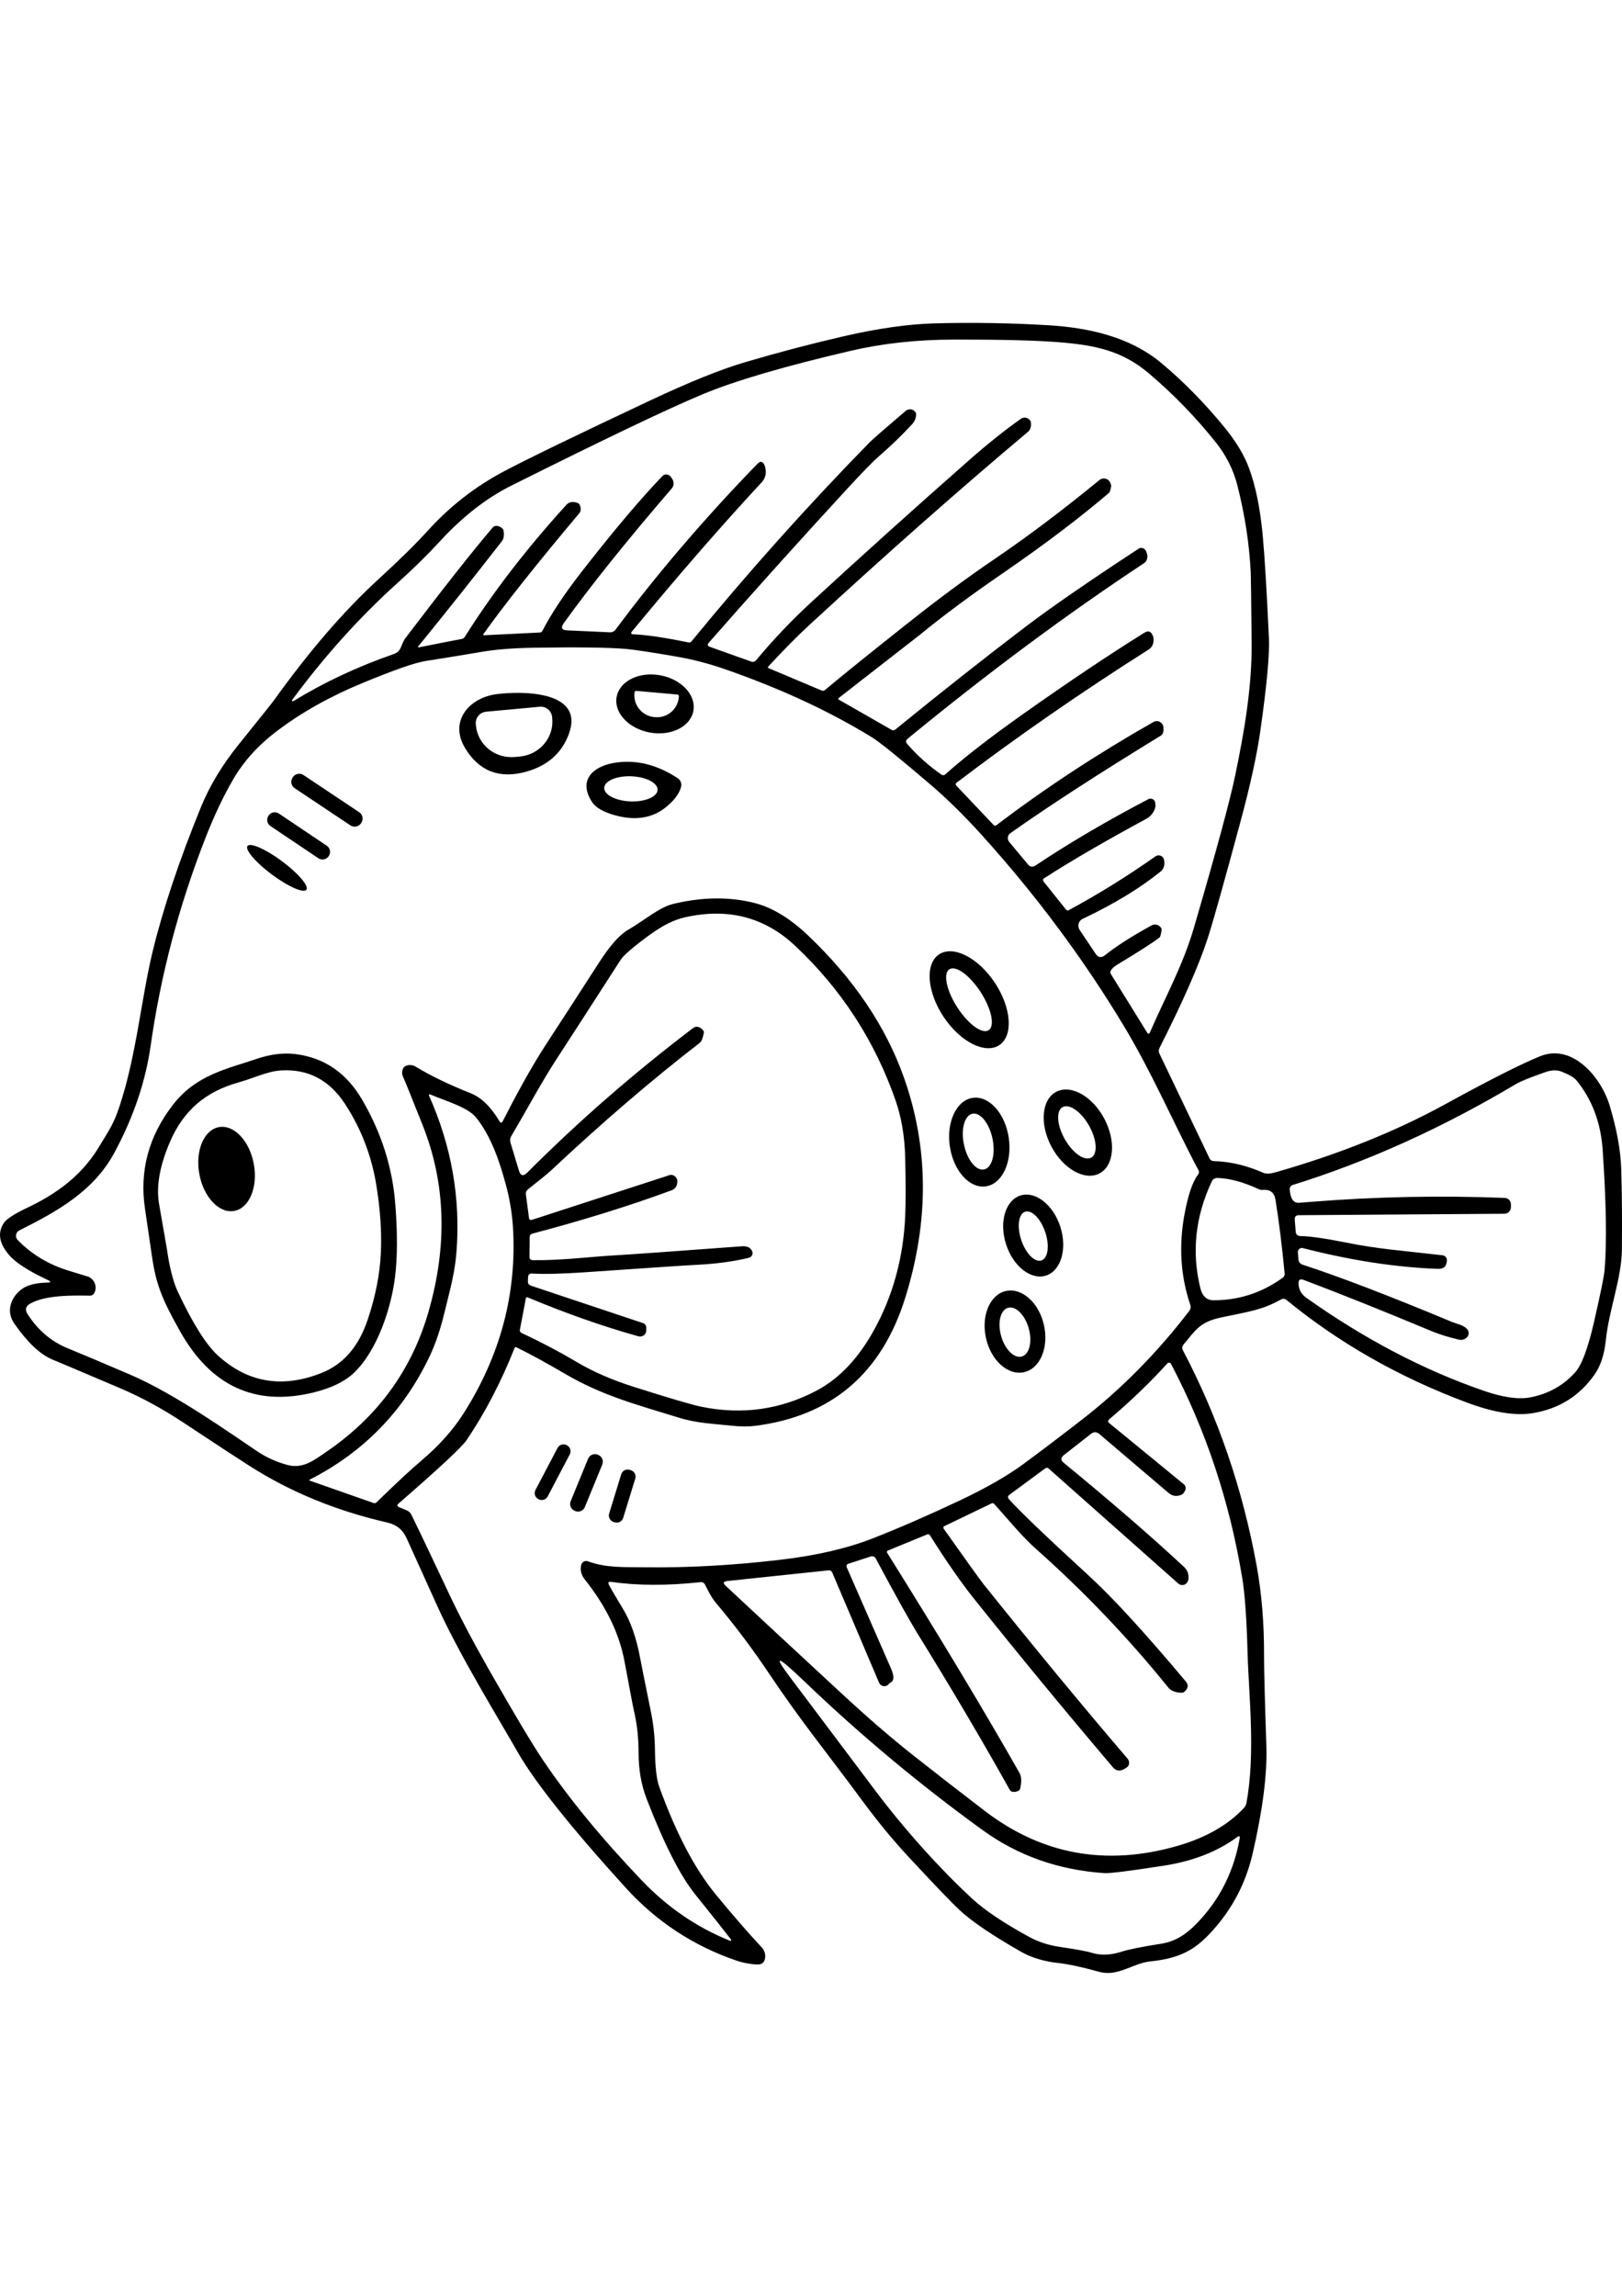 <?xml version="1.0" encoding="utf-8"?>
<!-- Generator: Adobe Illustrator 27.5.0, SVG Export Plug-In . SVG Version: 6.00 Build 0)  -->
<svg xmlns="http://www.w3.org/2000/svg" xmlns:xlink="http://www.w3.org/1999/xlink" viewBox="0 0 3241.83 3297.17" width="595" height="842" preserveAspectRatio="xMidYMid meet" data-scaled="true">
<g id="Layer_2_00000133500926608679180900000003427358857139980697_">
	<g id="bw_sep">
		<path d="M3240.29,1690.92c-1.133-37.287-8.877-79.76-23.23-127.42c-16.82-55.61-73.81-124.41-138.84-98.17
			c-38.54,15.693-101.77,47.663-189.69,95.91c-99.553,54.607-212.83,100.01-339.83,136.21c-10.3,2.89-18.21,3.26-23.6,0.88
			c-33.773-14.82-66.583-22.604-98.43-23.35c-4.39-0.13-7.53-2-9.29-5.65l-100.05-209.15c-1.846-3.594-1.797-7.869,0.13-11.42
			c46.44-91.767,78.41-164.37,95.91-217.81c9.92-30,31.973-108.42,66.16-235.26c19.447-71.94,32.627-132.323,39.54-181.15
			c12.927-90.893,18.617-152.45,17.07-184.67c-4.387-95.147-8.527-163.647-12.42-205.5c-5.027-53.86-14.15-98.593-27.37-134.2
			c-9.67-26-25.49-52.35-47.2-79.22c-40.767-50.087-83.786-93.94-129.06-131.56c-62.89-52.1-145.87-70-225.09-74.7
			c-75.453-4.52-150.9-5.773-226.34-3.76c-52.853,1.38-113.573,9.957-182.16,25.73c-65.4,15.073-131.307,32.407-197.72,52
			c-48.08,14.167-111.183,39.613-189.31,76.34c-146.513,68.92-243.763,116.04-291.75,141.36
			c-57.088,30.114-108.457,69.997-151.78,117.84c-24.98,27.493-58.163,60.16-99.55,98c-68.787,63.02-138.453,143.743-209,242.17
			c-3.02,4.26-26.62,33.803-70.8,88.63c-32.507,40.42-57.447,81.803-74.82,124.15c-43.94,107.713-76.247,204.337-96.92,289.87
			c-23,95.41-32.14,206.76-66.28,309.32c-11.43,34.4-19.84,45.58-41.43,81.23c-34.4,56.74-84.61,93.15-143.37,120.89
			c-25.48,12.18-40.79,22.1-46.07,30c-12.927,19.447-9.537,40.703,10.17,63.77c13.13,15.49,39.13,32.31,78.19,50.52
			c6.41,3,6.15,4.64-1,4.89c-16.81,0.5-36,2.51-49.71,11.8c-22.09,14.94-35.15,43.94-16.57,70.43
			c26.373,37.66,51.707,61.513,76,71.56c14.313,5.9,59.213,24.9,134.7,57c42.667,18.067,85.52,41.377,128.56,69.93
			c66,43.68,109.56,72.217,130.68,85.61c81.22,51.847,172.613,89.467,274.18,112.86c19.7,4.52,32,14.31,39.79,31.64
			c19.08,42.053,39.413,86.993,61,134.82c43.57,96.92,123.16,226.22,160.82,292.26c34.14,59.867,105.947,150.083,215.42,270.65
			c61.64,68.047,135.873,116.884,222.7,146.51c13.036,4.302,26.59,6.835,40.3,7.53c9.29,0.5,14.69-3.64,16.2-12.56
			c1.262-7.778-1.15-15.703-6.53-21.46c-27.487-29.38-58.243-64.783-92.27-106.21c-41.933-51.093-79.6-122.983-113-215.67
			c-5-13.94-7.79-37.91-8.29-72.06c-0.197-24.524-2.633-48.979-7.28-73.06c-13.333-65.533-20.74-102.443-22.22-110.73
			c-7.41-40.17-18.71-72.69-33.65-97.54c-14.667-24.227-24.207-40.56-28.62-49c-2.63-5-1.26-7.15,4.4-6.28
			c52.22,7.54,111.513,7.75,177.88,0.63c4.021-0.695,8.002,1.425,9.67,5.15c7.53,14.68,12.8,25.74,22.09,36.65
			c37.493,44.605,72.544,91.206,105,139.6c68.8,102.57,110.73,151.53,186.3,254.1c30.76,41.673,60.93,78.453,90.51,110.34
			c53.733,58,88.887,94.667,105.46,110c24,22.22,64.333,49.553,121,82c21.47,12.43,47.08,20.08,76.58,23.22
			c19.333,2.126,46.033,7.903,80.1,17.33c9.802,2.779,20.115,3.252,30.13,1.38c24.85-4.14,46.44-19.21,72.68-22
			c49.46-5.27,81.48-17.45,113.86-50.34c45.567-46.327,75.74-101.143,90.52-164.45c20.213-87.38,29.42-159.19,27.62-215.43
			c-3.14-92.9-4.69-152.9-4.65-180c0.253-64.667-4.644-124.633-14.69-179.9c-28-153.78-77.17-297.447-147.51-431
			c-2.171-3.602-1.707-8.204,1.14-11.3c24.85-29.63,32.26-45.19,75.94-54.48c58-12.18,80.6-14.56,119.27-35.91
			c3.328-1.866,7.457-1.514,10.42,0.89c105.2,86.24,225.297,154.573,360.29,205c53.333,19.96,97.273,27.113,131.82,21.46
			c52.467-8.533,93.766-34.267,123.9-77.2c12.05-17.2,19.58-39.92,22.47-68.42c6.28-60.51,31.39-123.4,32.14-180.4
			C3242.197,1792.103,3241.757,1738.213,3240.29,1690.92z M584,753.28c64.8-87.627,134.65-165.21,209.55-232.75
			c32.76-29.5,61.093-57.287,85-83.36c45.453-49.593,93.157-86.877,143.11-111.85c185.053-92.533,312.387-153.337,382-182.41
			c65.147-27.24,164.027-56.28,296.64-87.12c64.153-14.94,133.153-22.43,207-22.47c94.78-0.133,164.413,1.623,208.9,5.27
			c72.31,5.77,126.54,16.82,180.15,62.39c49.109,41.615,94.014,87.951,134.07,138.34c20.284,25.209,34.887,54.499,42.81,85.87
			c15.06,59.253,23.93,117.503,26.61,174.75c0.26,6.15,0.88,52.6,1.76,139.1c0.88,92.52-16.45,185.79-32.76,264.63
			c-10.053,48.96-37.463,150.187-82.23,303.68c-22.6,77.08-54.61,133.19-88.76,211.4c-0.623,1.3-2.182,1.848-3.482,1.225
			c-0.491-0.235-0.896-0.618-1.158-1.095l-72.69-117.38c-1.502-2.113-1.646-4.904-0.37-7.16c2-4,6.15-7.9,12.55-11.8
			c44.313-26.733,72.6-44.893,84.86-54.48c1.38-1.127,2.76-6.023,4.14-14.69c0.173-1.194,0-2.412-0.5-3.51
			c-3.75-7.064-12.515-9.75-19.579-6.001c0,0-0.001,0-0.001,0.001c-41.047,22.72-71.97,42.513-92.77,59.38
			c-7.54,6-13.82,5.247-18.84-2.26l-32-47.7c-5.27-7.91-2.64-18.45,5.65-22.35c62.394-29.5,114.45-61.093,156.17-94.78
			c5.15-4.15,7.91-11.17,7.28-18.58l-0.38-3.39c-0.48-6.095-5.81-10.646-11.905-10.166c-1.992,0.157-3.905,0.85-5.535,2.006
			c-55.333,39.069-112.93,74.829-172.49,107.09c-2.64,1.38-4.65,1.13-6.16-0.76l-44.3-55.35c-2.51-3.14-2.38-5.52,0.5-7.28
			c52.48-33.893,120.607-73.52,204.38-118.88c8.805-4.823,15.236-13.058,17.78-22.77c0.51-2,0.51-5.15-0.12-9.41
			c-0.747-5.149-5.525-8.717-10.674-7.971c-1.05,0.152-2.066,0.48-3.006,0.971c-83.24,43.56-158.24,87.623-225,132.19
			c-6,4-11.146,3.497-15.44-1.51l-37.41-44.82c-4.65-5.52-3.89-13.68,1.76-17.7c75.82-53.733,176.207-118.803,301.16-195.21
			c3.39-2.13,5.4-6.9,5.15-12.42l-0.12-3.65c-0.244-7.352-6.401-13.115-13.754-12.872c-2.136,0.071-4.224,0.654-6.086,1.702
			c-113.613,64.667-218.227,133.42-313.84,206.26c-1.808,1.356-4.346,1.141-5.9-0.5l-74-78.13c-2.26-2.38-2.137-4.513,0.37-6.4
			c119.64-91.007,247.563-179.673,383.77-266c5.747-3.641,9.319-9.891,9.54-16.69c0.208-2.768,0.084-5.551-0.37-8.29
			c-3.39-10.92-9.42-13.81-17.83-8.54c-71.927,44.827-153.19,99.31-243.79,163.45c-64.78,45.82-116.083,85.617-153.91,119.39
			c-2.52,2.39-5.15,2.51-8,0.63c-25.2-17.483-48.138-38.019-68.29-61.14c-3.39-3.76-3-7.27,0.88-10.54
			C1974.123,699.423,2131.66,582.467,2286.7,480c6.28-4.14,8.41-13.18,4.89-21.47l-1-2.38c-2.51-6-9.67-8.41-14.81-5
			c-100.813,66-176.723,118.433-227.73,157.3c-82,62.387-168.203,130.427-258.61,204.12c-2.38,1.88-4.763,2.13-7.15,0.75
			l-105.71-60.42c-0.971-0.526-1.333-1.739-0.807-2.711c0.112-0.207,0.26-0.393,0.437-0.549
			c108.087-84.24,162.35-126.507,162.79-126.8c45.193-37.16,100.527-78.21,166-123.15c82-56.367,152.51-109.72,211.53-160.06
			c1.63-1.38,3.27-6.66,4.4-13.56c0.12-1-0.5-3.14-1.76-6.4c-2.874-7.178-11.022-10.667-18.201-7.793
			c-1.314,0.526-2.542,1.249-3.639,2.143c-73.073,59.987-143.517,113.003-211.33,159.05c-52.833,35.78-110.023,78.09-171.57,126.93
			c-74.667,59.14-130,103.75-166,133.83c-1.634,1.405-3.93,1.743-5.9,0.87l-106.33-44.81c-1.75-0.75-1.88-1.88-0.5-3.51
			c31.38-33.78,59.047-61.693,83-83.74c153.78-141.733,299.237-270.2,436.37-385.4c4.52-3.89,6.53-11.3,5.15-19.33
			c-0.263-1.371-0.919-2.636-1.89-3.64c-4.32-5.521-12.212-6.683-17.94-2.64c-32.52,22.967-67.043,50.543-103.57,82.73
			c-109.1,96.04-214.803,191.153-317.11,285.34c-38.63,35.699-74.865,73.905-108.47,114.37c-2.431,2.864-6.386,3.917-9.92,2.64
			l-82.73-29.5c-4.64-1.63-5.14-4.52-1.75-8.41c90-102.567,182.187-205.05,276.56-307.45c30.75-33.52,52.22-55.36,64.27-65.78
			c23.108-19.936,45.073-41.159,65.79-63.57c5.095-5.669,7.798-13.092,7.54-20.71c0-1.39-1.26-3.14-3.65-5.4
			c-4.8-4.282-12.016-4.389-16.94-0.25c-41.933,35.653-66.037,56.653-72.31,63c-124.16,126.913-242.827,259.48-356,397.7
			c-1.415,1.818-3.754,2.653-6,2.14c-49.08-10.047-86.447-15.49-112.1-16.33c-1.472-0.087-2.594-1.352-2.507-2.824
			c0.034-0.576,0.254-1.126,0.627-1.566c92-111.6,178.787-211.403,260.36-299.41c6.446-6.8,9.288-16.253,7.66-25.48
			c-0.63-3.64-1-5.65-1.13-6.28c-3.76-9.92-8.78-11.67-14.94-5.27c-106.2,109.473-200.813,220.03-283.84,331.67
			c-2.464,3.486-6.535,5.477-10.8,5.28l-85.61-3.9c-11.17-0.5-13.56-5.27-7-14.44c53.86-74.94,125.793-164.657,215.8-269.15
			c4.346-5.072,4.955-12.358,1.51-18.08c-1.387-2.26-2.267-3.64-2.64-4.14c-4.27-6.28-12.55-7.66-17.2-2.89
			c-44.667,46.58-98.23,109.98-160.69,190.2c-35.28,45.193-61.81,85.07-79.59,119.63c-0.936,1.864-2.815,3.069-4.9,3.14
			l-111.73,5.52c-0.771,0.108-1.484-0.43-1.591-1.201c-0.047-0.335,0.028-0.675,0.211-0.959c42.56-59.627,106.56-140.263,192-241.91
			c2.206-2.702,3.161-6.213,2.63-9.66c-0.88-5.9-2.76-9.42-5.9-10.55c-9.66-3.64-17.32-2.39-22.84,3.77
			c-80,87.88-147.707,175.88-203.12,264c-1.178,1.976-3.149,3.35-5.41,3.77c-23.72,4.52-52.72,10.17-86.74,17
			c-0.533,0.145-1.082-0.17-1.227-0.703c-0.09-0.331-0.004-0.684,0.227-0.937c57.493-70.667,113.493-141.093,168-211.28
			c3.26-4.14,4.26-11.93,2.76-20.84c-0.138-1.375-0.818-2.638-1.89-3.51c-6.52-6.15-15.31-7.41-19.46-2.64
			c-40.067,46.993-98.243,120.697-174.53,221.11c-9.55,12.68-7.28,26.49-23.35,32c-72.807,25.333-139.76,56.72-200.86,94.16
			c-0.799,0.514-1.863,0.282-2.377-0.517C583.519,754.651,583.554,753.856,584,753.28z M752.5,2356.77
			c-1.405,1.603-3.662,2.158-5.65,1.39l-127.8-44.83c-0.542-0.105-0.897-0.629-0.792-1.172c0.06-0.308,0.26-0.57,0.542-0.708
			c107.84-54.847,187.767-136.947,239.78-246.3c11.547-24.233,21.423-53.233,29.63-87c12.43-50.84,20.71-80.22,24-120.26
			c8.667-108.093-9.623-212.793-54.87-314.1c-0.365-0.883,0.054-1.895,0.937-2.26c0.424-0.175,0.899-0.175,1.323,0
			c31.51,13.68,74.95,25.1,92.15,46.58c29.25,36.52,46.2,85.36,59.38,134.32c7.489,27.496,12.199,55.673,14.06,84.11
			c8.16,132.44-24.94,256.933-99.3,373.48c-20.84,32.513-48.293,63.227-82.36,92.14C822.177,2290.24,791.833,2318.443,752.5,2356.77
			z M1285.66,1998.77l-224-74.82c-4.39-1.51-6.65-4.14-6.53-7.78l0.25-8.79c0.13-5.4,2.77-8,7.66-7.79
			c25.493,1.393,61.16,0.517,107-2.63c128.18-8.92,203.083-13.9,224.71-14.94c38.04-2,72.06-6.647,102.06-13.94
			c5.19-1.329,8.32-6.613,6.991-11.803c-0.12-0.467-0.273-0.924-0.461-1.367c-3.14-7.293-10.043-10.56-20.71-9.8
			c-130.94,9.8-219.36,16.077-265.26,18.83c-36.91,2.26-98,9.67-152.16,8.91c-4.64-0.12-7-2.25-6.9-6.4l0.38-40.29
			c0.12-3.39,2.13-5.53,6-6.53c101.06-26.62,193.793-55.497,278.2-86.63c5.224-1.988,9.061-6.52,10.16-12
			c0.88-4.14,0.88-7.27,0.25-9.16c-2.26-6.91-8.91-10.93-14.94-9l-274.3,89.13c-4.14,1.26-6.4,0.13-6.77-3.26L1051,1741
			c-0.5-3.89,1-7.28,4.64-10c24.48-19.333,39.42-31.513,44.82-36.54c102.567-96.28,201.993-181.613,298.28-256
			c3.39-2.63,6-9.16,7.9-19.71c0.366-1.361,0.141-2.814-0.62-4c-4.9-7.79-14.31-10.67-20.21-6.16
			c-119.513,90.767-230.153,187.18-331.92,289.24c-7.92,7.91-13.56,6.66-16.7-3.89l-16.82-55.61c-1.39-4.9-1-9.17,1.25-13
			c33.4-56.5,60.13-107.47,91.77-155.93c26-39.907,68.333-105.437,127-196.59c6.267-9.66,25.973-26.563,59.12-50.71
			c24.733-17.96,47.623-29.343,68.67-34.15c86.253-19.713,159.947-0.8,221.08,56.74c92.26,86.62,159.21,189.77,200.85,309.45
			c11.68,33.767,18.043,71.847,19.09,114.24c1.13,50.85,1.13,89.76,0,116.5c-3.767,83.487-24.647,159.523-62.64,228.11
			c-31.26,56.487-69.34,96.614-114.24,120.38c-72.313,38.287-149.313,49.043-231,32.27c-18.7-3.894-63.85-17.2-135.45-39.92
			c-43.333-13.813-80.953-30.217-112.86-49.21c-34.267-20.34-71.05-39.717-110.35-58.13c-2.752-1.076-4.261-4.042-3.51-6.9l11.8-62
			c0.5-2.38,1.88-3.14,4.14-2.13c76.46,32,150.027,57.86,220.7,77.58c7.66,2.14,15.19-2.89,15.69-10.42l0.25-4.64
			c0.33-5.35-2.18-9.87-6.07-11.13L1285.66,1998.77z M2477.66,3028.56c-10.92,61.886-36.653,115.364-77.2,160.43
			c-21.47,23.86-44.7,44.19-79.47,49.71c-38.16,5.907-64.9,11.307-80.22,16.2c-21.72,6.91-41.55,7.41-59.38,1.76
			c-7.91-2.64-29.37-6.53-64.4-11.8c-22.087-3.393-42.087-9.963-60-19.71c-51.333-28.12-89.457-53.73-114.37-76.83
			c-62.89-58.25-133.95-136.58-194.33-217.06c-65.673-87.507-121.88-162.26-168.62-224.26c-35.533-46.96-26.62-44.87,26.74,6.27
			c112.17,107.577,231.63,207.283,357.53,298.41c70.667,51.213,152,79.88,244,86c10.16,0.63,49.58-4.27,118.38-14.94
			c58.12-9.04,106.953-28.12,146.5-57.24c4.18-3,5.7-1.99,4.82,3.03L2477.66,3028.56z M2482.81,2507.83
			c5.267,31.88,8.823,81.8,10.67,149.76c2.13,81.73,16.32,201.36-2.38,300.29c-0.667,3.465-2.276,6.679-4.65,9.29
			c-32,34.4-76.523,59.8-133.57,76.2c-142.36,40.8-270.743,17.323-385.15-70.43c-52.98-40.547-100.727-77.62-143.24-111.22
			c-42.513-33.6-88.753-73.48-138.72-119.64c-123.033-113.873-201.453-186.687-235.26-218.44c-6-5.65-5.15-8.78,2.76-9.66
			l202.5-21.34c3.64-0.38,6.27,1.12,7.65,4.51l93.53,220c2.424,5.805,9.095,8.545,14.9,6.121c1.489-0.622,2.828-1.553,3.93-2.731
			c0.864-1.015,1.785-1.98,2.76-2.89c8.41-3.39,9.29-12.93,2.39-28.62l-88.26-201.74c-1.75-4-0.62-6.66,3.39-8l43.31-14.06
			c5.15-1.63,8.92-0.25,11.3,4.4c39.667,73.94,66.783,122.73,81.35,146.37c69.673,112.74,131.813,217.983,186.42,315.73
			c2.39,4.27,9.8,4.9,16.95,1.51c2-1,3.27-2.89,3.89-5.65c2.76-13.18,2.26-23.1-1.38-29.63
			c-69.307-122.227-157.607-269.104-264.9-440.63c-0.807-1.39-0.334-3.171,1.056-3.978c0.105-0.061,0.213-0.115,0.324-0.162
			l78.46-32.27c2.51-1,4.52-0.38,6,2c32.273,51.333,61.4,93.263,87.38,125.79c90.26,112.98,182.99,225.503,278.19,337.57
			c6.66,7.91,15.07,8.41,25.11,1.76l2.51-1.63c5.65-3.77,6.28-11.93,1.51-17.58c-88-102.813-183.62-218.6-286.86-347.36
			c-8-10.04-34.863-47.407-80.59-112.1c-1.061-1.656-0.578-3.857,1.077-4.918c0.135-0.087,0.277-0.164,0.423-0.232l94.16-45.32
			c1.771-0.966,3.976-0.547,5.27,1c29,32,53.48,63.15,84.61,90.89c95.332,84.69,183.509,177.107,263.63,276.31
			c5.53,6.78,16.2,10.55,28.38,10c1.37-0.12,3.38-1.5,5.89-4.14c5.53-5.9,5.65-12.05,0.5-18.2
			c-81.72-97.42-146.243-167.806-193.57-211.16c-88.513-81.22-141.867-132.353-160.06-153.4c-2.64-3.14-2.39-6,0.87-8.42
			l71.56-52.72c2.51-1.88,4.9-1.76,7.16,0.25l259,229.73c4.84,4.365,12.301,3.979,16.666-0.86c0.59-0.654,1.104-1.372,1.534-2.14
			c0.755-1.108,1.31-2.34,1.64-3.64c2-9.79-0.88-19.58-7.79-26c-63.9-59.626-144.233-129.173-241-208.64
			c-6.28-5.15-6.28-10.3,0-15.19l54.48-42.69c5.66-4.39,11.43-4.26,17.08,0.64l137.84,117.37c8.16,6.91,17.2,7.91,27.37,3
			c1.63-0.87,3.64-3.51,5.9-7.9c2.127-4.344,0.921-9.583-2.89-12.56L2216.9,2198.35c-2.89-2.39-2.89-4.9,0.13-7.54
			c43.06-36.527,81.473-73.433,115.24-110.72c3.39-3.77,6.4-3.39,8.79,1.13c69.42,132.32,116.664,274.513,141.73,426.58
			L2482.81,2507.83z M2379,1962.08c1.418,4.04,0.712,8.522-1.88,11.93c-63.653,83.106-134.583,155.106-212.79,216
			c-38.04,29.62-77.46,59.54-118.26,89.76c-32.76,24.1-75.483,48.58-128.17,73.44c-64.533,30.38-122.533,55.61-174,75.69
			c-51.087,20-112.42,34.187-184,42.56c-94.533,11.18-185.253,16.203-272.16,15.07c-40.55-0.5-76.58,1.38-112.61-11.93
			c-5.265-1.972-11.132,0.698-13.104,5.963c-0.127,0.34-0.236,0.686-0.326,1.037c-2.64,10.3,0.12,20.72,7.15,29.38
			c42.56,53.333,69.05,108.067,79.47,164.2c10.42,56.367,16.753,89.51,19,99.43c6,25.86,9,53.527,9,83
			c0,33.52,5.397,64.15,16.19,91.89c34.667,89.76,67,153.323,97,190.69c38.04,47.333,61.89,77.38,71.55,90.14
			c0.558,0.699,0.444,1.719-0.255,2.277c-0.459,0.367-1.081,0.456-1.625,0.233c-66.667-26.74-125.793-67.247-177.38-121.52
			c-81.233-85.24-147.433-166.087-198.6-242.54c-20.72-31-56.053-90.253-106-177.76c-32.5-57.08-59.233-107.943-80.2-152.59
			c-33.767-71.807-58.627-123.95-74.58-156.43c-1.825-4.122-5.145-7.398-9.29-9.17l-15.94-6.65c-3.89-1.64-4-4.14-0.38-7.28
			c80.98-70.3,126.217-112.44,135.71-126.42c37.04-54.86,69.04-116.29,96-184.29c0.475-1.285,1.902-1.941,3.186-1.466
			c0.069,0.026,0.137,0.054,0.204,0.086c27.24,13.333,60.507,31.497,99.8,54.49c72.56,42.3,141.48,60.5,225.47,86.36
			c35.4,11,67.41,11.93,107.83,16.2c16,1.63,30.38,1.76,43.44,0.12c153.153-19.08,253.417-104.36,300.79-255.84
			c47.947-153.66,47.027-300.54-2.76-440.64c-36.253-102.054-100.08-196.58-191.48-283.58c-36.287-34.4-72.067-56.033-107.34-64.9
			c-50.467-12.667-104.74-11.957-162.82,2.13c-27.49,6.65-60.38,35-89.13,51.34c-16.833,9.553-36.083,31.103-57.75,64.65
			c-51.6,80-86.207,133.397-103.82,160.19c-34.78,52.85-66,112.48-89.13,157.43c-2.14,4.14-4.52,4.26-6.91,0.25
			c-17.2-28.747-36.24-47.287-57.12-55.62c-43.68-17.333-80.543-35.157-110.59-53.47c-6.135-3.61-13.66-3.944-20.09-0.89
			c-4.15,1.89-6.28,6.53-6.65,13.94c-0.133,2.514,1.623,7.533,5.27,15.06c1.253,2.667,13.137,32.213,35.65,88.64
			c46.287,116.22,50.16,240.92,11.62,374.1c-33.773,116.5-101.897,209.607-204.37,279.32c-23.85,16.32-46.7,34.53-77.58,25.86
			c-21.212-5.632-41.356-14.706-59.63-26.86c-52.73-35.28-164.21-114.74-253.09-152.91c-58.12-24.98-99.967-42.647-125.54-53
			c-33.64-13.68-60.67-36.68-81.09-69c-5.28-8.54-3.52-15.32,5.14-20.34c30.63-17.45,84.61-16.69,118.89-16.07
			c4.075,0.291,7.91-1.949,9.66-5.64c6-11.18,1.13-25.87-11.17-32L137,1893.79c-39.8-12.18-73.657-32.56-101.57-61.14
			c-4.679-4.693-4.668-12.291,0.025-16.971c0.911-0.909,1.963-1.665,3.115-2.24c76.83-38.66,148.51-78.33,190.2-155.66
			c38-70.56,62.103-141.657,72.31-213.29c19.947-140.727,56.137-278.317,108.57-412.77c17.46-45.073,36.21-84.867,56.25-119.38
			c20.96-36.16,49.993-68.3,87.1-96.42c49.333-37.407,106.577-69.547,171.73-96.42c62.9-26,104.9-40.643,126-43.93
			c50.34-7.91,86.37-13.81,107.83-17.58c29.5-5.27,65.79-8.28,108.59-8.91c87.253-1.38,148.477-0.587,183.67,2.38
			c15.94,1.39,49,6.28,99,14.94c32.748,5.567,64.988,13.795,96.4,24.6c112.107,38.787,211.073,84.563,296.9,137.33
			c14.94,9.18,53.9,40.653,116.88,94.42c32.76,28.107,65.983,60.7,99.67,97.78c110.733,122.153,207.233,251.92,289.5,389.3
			c22.213,37.16,47.11,83.903,74.69,140.23c41.3,84.48,64.967,131.813,71,142c2.14,3.64,1.89,7-0.75,10.42
			c-10.667,13.933-19.58,40.213-26.74,78.84C2355.723,1844.713,2359.6,1904.967,2379,1962.08z M2563.64,1908
			c-41.56,30-87.633,45-138.22,45c-13.56,0-22.35-8.16-26.37-24.36c-17.7-72.307-10-143.487,23.1-213.54
			c2.008-4.105,6.232-6.655,10.8-6.52c24.48,0.62,52,8.15,82.73,22.34c2.66,1.259,5.609,1.781,8.54,1.51
			c14.43-1.13,22.72,5.4,25,19.33c7.153,44.667,13.263,93.92,18.33,147.76C2567.965,1902.86,2566.45,1906.147,2563.64,1908z
			 M3207,1892.91c-1.134,12.553-8.29,47.58-21.47,105.08c-11.92,51.59-24.36,84.74-37.41,99.17c-23.333,26-52.917,42.57-88.75,49.71
			c-23.727,4.667-54.777,0.4-93.15-12.8c-120.393-41.433-238.777-103.407-355.15-185.92c-10.54-7.54-15.82-17.33-15.69-29.38
			c0-6.91,3.26-9,9.66-6.65c73.333,27.62,159.37,62.057,258.11,103.31c13.18,5.4,30.38,10.8,51.59,16
			c5.469,1.612,11.381,0.438,15.82-3.14c5.342-4.015,6.419-11.6,2.404-16.942c-0.278-0.369-0.576-0.723-0.894-1.058
			c-7.66-8.16-22-10.67-29.25-13.69c-127.053-52.967-226.857-91.213-299.41-114.74c-5-1.63-7.78-5.27-8.28-10.8l-1.13-14
			c-0.303-4.408,3.024-8.227,7.432-8.53c0.863-0.059,1.73,0.022,2.568,0.24c96.04,24.607,185.927,38.417,269.66,41.43
			c10.16,0.38,16.06-3.64,17.44-11.8c0-0.38,0.26-1.51,0.63-3.39c1.165-5.325-2.208-10.586-7.533-11.751
			c-0.372-0.081-0.748-0.141-1.127-0.179c-84.24-9.79-127.05-12.18-194.46-25.73c-40.8-8.16-70.677-12.387-89.63-12.68
			c-5.65-0.13-8.79-3-9.29-8.66l-1.89-23.61c-0.5-6.15,2.14-9.28,8-9.41l411.14-2.89c7.074-0.109,12.763-5.855,12.8-12.93l0.13-5.52
			c0.11-7.036-5.4-12.882-12.43-13.19c-128.255-5.077-256.699-2.516-384.65,7.67c-17.95,1.37-27,2.13-27.12,2.13
			c-10.79,0.37-16.82-8.79-17.95-27.24c-0.239-3.731,2.09-7.148,5.65-8.29c150.52-46.833,299.406-114.123,446.66-201.87
			c8.79-5.27,28.38-13.17,58.88-23.85c12.3-4.26,23.1-4.51,32.52-0.75c15.19,6,25,11.8,29.5,17.32
			c31.127,38.42,48.533,84.577,52.22,138.47C3210.384,1757.597,3211.667,1837.883,3207,1892.91z"/>
		<path d="M1319.53,704.12c-42.41-7.71-81.33,11.62-87.1,43.25s24,63.4,66.31,71.13s81.32-11.62,87.1-43.25
			S1361.86,711.85,1319.53,704.12z M1356.71,748c-2.015,24.001-23.105,41.823-47.106,39.808c-0.031-0.003-0.063-0.005-0.094-0.008
			l-2-0.13c-24.014-2.296-41.666-23.553-39.51-47.58l0.12-1.88c0.196-1.79,1.806-3.081,3.596-2.885
			c0.015,0.002,0.029,0.003,0.044,0.005l82.23,7.28c1.783,0.169,3.11,1.722,3,3.51L1356.71,748z"/>
		<path d="M992.4,741.85C937.67,749,896.87,796,929.76,849.94c28.12,46.32,69.087,61.843,122.9,46.57
			c41.807-11.92,69.807-36.69,84-74.31C1170,734,1041.74,735.45,992.4,741.85z M1038.85,866.51l-9.79,0.88
			c-39.42,3.64-74.19-24.48-77.83-62.77l-0.26-3c-1.123-12.508,8.085-23.568,20.59-24.73l107.21-9.89
			c12.482-1.171,23.55,7.999,24.721,20.481c0.003,0.033,0.006,0.066,0.009,0.099l0.25,2.9
			C1107.39,828.85,1078.27,862.87,1038.85,866.51z"/>
		<path d="M1353.45,909.07c-42.307-27.493-85.03-37.327-128.17-29.5c-40.55,7.41-69.93,34.52-42.31,77.33
			c7.53,11.68,23,20.59,46.32,27c40.55,11.17,74.45,5.77,101.44-16.07c16.07-12.93,26.11-26,30-38.92
			C1363.24,920.49,1360.85,914,1353.45,909.07z M1260,956.13c-29.45-1.13-52.89-13.28-52.36-27.14s24.84-24.17,54.28-23
			s52.88,13.28,52.35,27.13C1313.74,946.97,1289.41,957.26,1260,956.13z"/>
		<path d="M589,929.79l111.33,74.26c7.039,4.69,16.547,2.787,21.24-4.25l0.56-0.83c4.69-7.039,2.787-16.547-4.25-21.24
			l-111.32-74.25c-7.032-4.695-16.539-2.801-21.234,4.231c-0.002,0.003-0.004,0.006-0.006,0.009l-0.56,0.83
			C580.068,915.587,581.966,925.094,589,929.79z"/>
		<path d="M540.5,1005.36l95.86,64.42c6.733,4.521,15.855,2.73,20.38-4l0.42-0.63c4.524-6.728,2.737-15.849-3.99-20.374
			c-0.003-0.002-0.006-0.004-0.01-0.006l-95.86-64.42c-6.733-4.521-15.855-2.73-20.38,4l-0.42,0.63
			c-4.526,6.72-2.747,15.837,3.974,20.362C540.482,1005.348,540.491,1005.354,540.5,1005.36z"/>
		<path d="M543.56,1102.37c32.51,24.14,63.32,37.71,68.82,30.31s-16.4-33-48.91-57.12c-32.51-24.12-63.31-37.71-68.81-30.31
			S511.06,1078.23,543.56,1102.37z"/>
		<path d="M1997.31,1443.13c28.27-18.85,24.25-74.59-9-124.7c-33.25-50.11-83.12-75.43-111.47-56.62s-24.25,74.59,9,124.7
			S1969,1461.94,1997.31,1443.13z M1897.46,1291.59c12.94-8.35,41,12.16,62.67,45.78s28.75,67.65,15.81,76
			c-12.94,8.35-41-12.17-62.67-45.79S1884.52,1299.92,1897.46,1291.59L1897.46,1291.59z"/>
		<path d="M723.63,1552c-31.26-53.613-75.827-83.947-133.7-91c-24-2.88-49.86,0.387-77.58,9.8
			c-56.87,19.45-119.77,31.25-166.09,90.76c-48.96,62.893-67.79,132.357-56.49,208.39c7.78,52.727,12.467,84.697,14.06,95.91
			c8.53,59.51,23.22,90.26,55.36,147.89c61.767,110.72,150.817,151.897,267.15,123.53c35.9-8.787,63.013-21.97,81.34-39.55
			c46.7-44.94,73.94-128.8,81.73-190.31c5.02-39.547,5.227-88.51,0.62-146.89C784.39,1687.557,762.257,1618.047,723.63,1552z
			 M761.16,1858.44c-1.88,42.307-10.623,86.703-26.23,133.19c-17.96,53.86-48.72,89.39-92.28,106.59
			c-78.207,31-147.083,19.533-206.63-34.4c-23.727-21.467-50.553-63.983-80.48-127.55c-9.413-20.08-16.777-48.91-22.09-86.49
			c-0.37-2.14-5.52-31.89-15.57-89.51c-6-34.667,1.283-75.97,21.85-123.91c27.24-63.15,71.68-100.43,136.46-118.51
			c28.62-7.91,57.87-22.47,85-24.1c54.36-3.393,97.21,18.993,128.55,67.16c32.14,49.333,52.98,103.567,62.52,162.7
			c7.893,48.8,10.86,93.727,8.9,134.78V1858.44z"/>
		<path d="M2110.8,1536.59c-29.11,15.49-33.25,64.57-9.25,109.54s67,68.77,96.17,53.24c29.17-15.53,33.24-64.57,9.25-109.53
			C2182.98,1544.88,2140,1521.07,2110.8,1536.59z M2181.11,1667.86c-13.31,7.59-37-8.81-52.84-36.64
			c-15.84-27.83-17.94-56.52-4.63-64.12s37,8.81,52.83,36.63S2194.42,1660.27,2181.11,1667.86z"/>
		<path d="M2016.14,1628.14c-7.25-48.82-39.52-84.47-72.06-79.61s-52.95,48.36-45.64,97.2s39.51,84.48,72.06,79.61
			C2003.05,1720.47,2023.45,1677,2016.14,1628.14z M1926.65,1641.94c-6.47-30.74,1-58.33,16.78-61.65
			c15.78-3.32,33.75,18.91,40.22,49.64s-1,58.33-16.77,61.65S1933.13,1672.67,1926.65,1641.94L1926.65,1641.94z"/>
		<path d="M437.48,1607c-30.09,5.51-47.53,47.44-39.09,93.71c8.44,46.27,39.76,79.27,69.82,73.73s47.53-47.44,39.09-93.72
			C498.86,1634.44,467.53,1601.41,437.48,1607z"/>
		<path d="M2039.33,1743.65c-29.94,9.66-42.75,53.23-28.6,97.38s50,72.22,79.94,62.55s42.75-53.23,28.59-97.39
			C2105.1,1762.03,2069.27,1734,2039.33,1743.65z M2081.5,1873.41c-13.21,4.44-31.25-13.74-40.29-40.62s-5.67-52.26,7.54-56.71
			c13.21-4.45,31.25,13.74,40.29,40.61C2098.08,1843.56,2094.71,1869,2081.5,1873.41z"/>
		<path d="M2010.46,1934.45c-32,7.17-49.78,49.22-39.82,94.06s44,75.3,76.08,68.15c32.08-7.15,49.79-49.21,39.82-94
			S2042.53,1927.31,2010.46,1934.45z M2042.24,2065.37c-15.21,4.31-33.71-14-41.31-40.88c-7.6-26.88-1.45-52.17,13.76-56.48
			s33.71,14,41.32,40.89S2057.45,2061.07,2042.24,2065.37L2042.24,2065.37z"/>
		<path d="M1133.14,2242.78l-0.66-0.35c-6.57-3.446-14.689-0.917-18.14,5.65l-44.12,84c-3.45,6.566-0.924,14.686,5.642,18.135
			c0.003,0.001,0.005,0.003,0.008,0.004l0.67,0.35c6.566,3.45,14.686,0.924,18.136-5.642c0.001-0.003,0.003-0.006,0.004-0.008
			l44.11-84c3.45-6.566,0.924-14.686-5.642-18.135C1133.146,2242.783,1133.143,2242.781,1133.14,2242.78z"/>
		<path d="M1195.76,2262l-1.16-0.47c-7.499-3.082-16.076,0.498-19.159,7.997c0,0.001-0.001,0.002-0.001,0.003l-34.87,85
			c-3.077,7.5,0.504,16.075,8,19.16l1.17,0.47c7.5,3.077,16.075-0.503,19.16-8l34.87-85
			C1206.846,2273.657,1203.26,2265.081,1195.76,2262z"/>
		<path d="M1260.82,2292.51l-2.4-0.73c-7.076-2.187-14.585,1.777-16.772,8.853c-0.003,0.009-0.006,0.018-0.008,0.027l-24.15,78.48
			c-2.178,7.091,1.801,14.606,8.89,16.79l2.4,0.73c7.089,2.183,14.605-1.794,16.788-8.883c0.001-0.002,0.001-0.005,0.002-0.007
			l24.14-78.47C1271.888,2302.209,1267.909,2294.694,1260.82,2292.51z"/>
	</g>
</g>
</svg>
